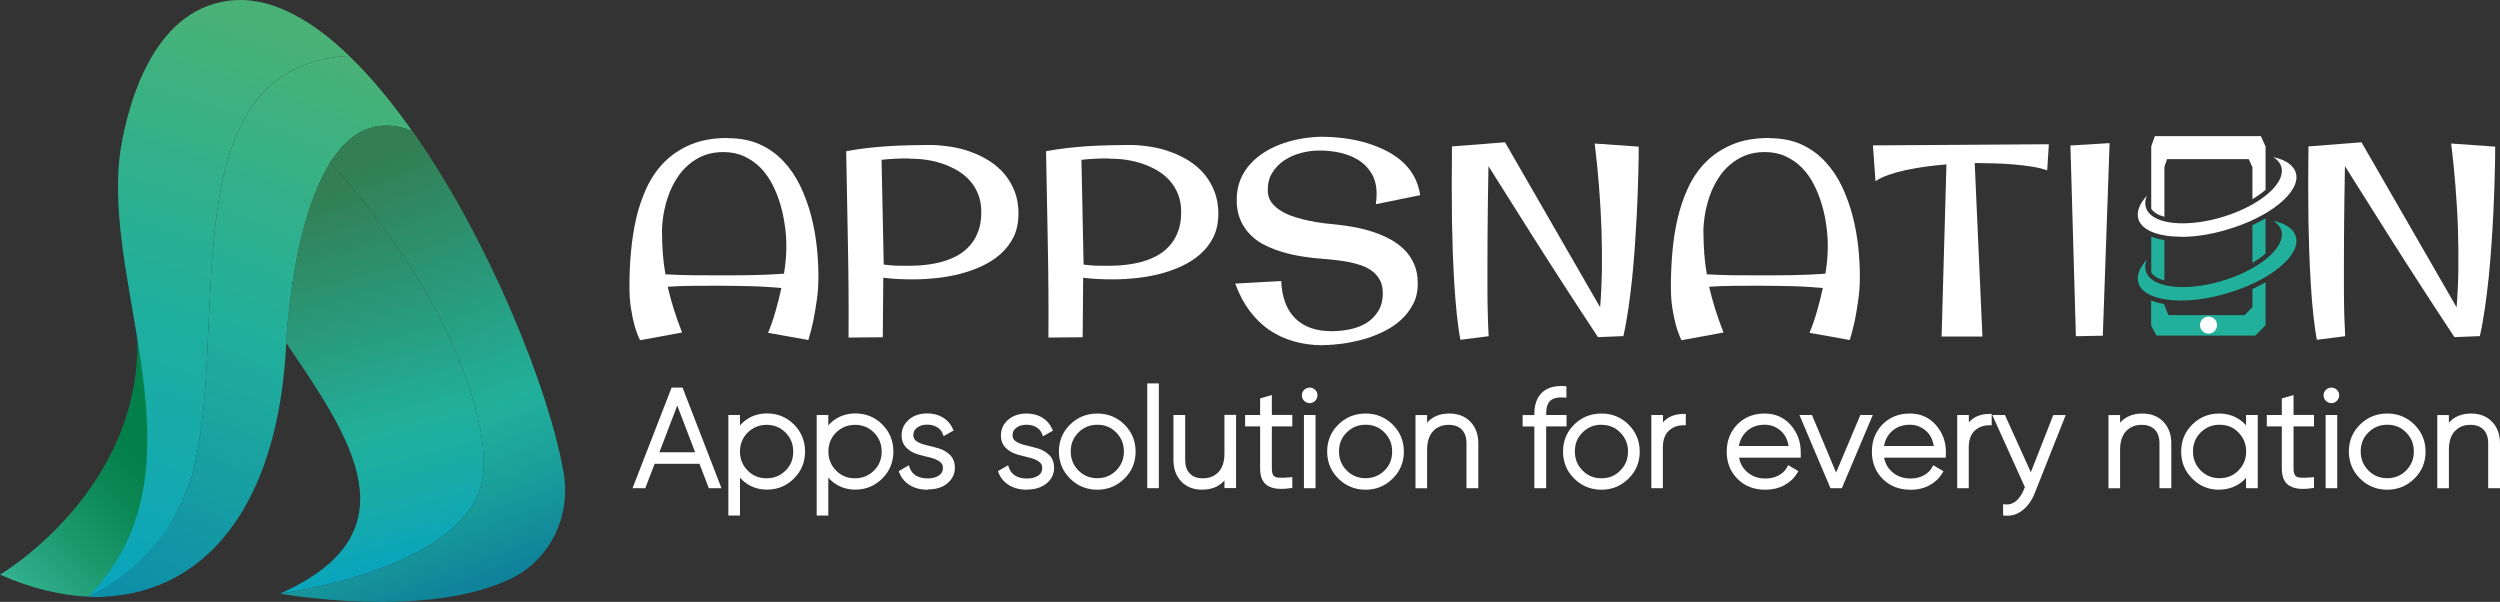 <?xml version="1.0" encoding="UTF-8"?>
<svg id="Layer_2" xmlns="http://www.w3.org/2000/svg" xmlns:xlink="http://www.w3.org/1999/xlink" viewBox="0 0 243.15 58.54">
  <rect x="0" y="0" width="243.15" height="58.54" fill="#333333" stroke="none"/>
  <defs>
    <style>
      .cls-1 {
        fill: url(#linear-gradient-2);
      }

      .cls-2 {
        fill: #fff;
      }

      .cls-3 {
        fill: #21b09b;
      }

      .cls-4 {
        fill: url(#linear-gradient-4);
      }

      .cls-5 {
        fill: url(#linear-gradient-3);
      }

      .cls-6 {
        fill: url(#linear-gradient-5);
      }

      .cls-7 {
        fill: url(#linear-gradient);
      }
    </style>
    <linearGradient id="linear-gradient" x1=".09" y1="-96.71" x2="14.29" y2="-82.59" gradientTransform="translate(0 -41.47) scale(1 -1)" gradientUnits="userSpaceOnUse">
      <stop offset="0" stop-color="#32b08f"/>
      <stop offset=".31" stop-color="#1d9b70"/>
      <stop offset=".66" stop-color="#0a8753"/>
      <stop offset=".86" stop-color="#038049"/>
    </linearGradient>
    <linearGradient id="linear-gradient-2" x1="25.18" y1="-43.53" x2="6.89" y2="-100.9" gradientTransform="translate(0 -41.47) scale(1 -1)" gradientUnits="userSpaceOnUse">
      <stop offset="0" stop-color="#49b175"/>
      <stop offset=".46" stop-color="#21b09b"/>
      <stop offset="1" stop-color="#07a3c1"/>
    </linearGradient>
    <linearGradient id="linear-gradient-3" x1="34.55" y1="-46.92" x2="11.65" y2="-103.75" gradientTransform="translate(0 -41.47) scale(1 -1)" gradientUnits="userSpaceOnUse">
      <stop offset="0" stop-color="#49b175"/>
      <stop offset=".46" stop-color="#21b09b"/>
      <stop offset=".92" stop-color="#0e8fa8"/>
    </linearGradient>
    <linearGradient id="linear-gradient-4" x1="27.88" y1="-58.33" x2="39.41" y2="-99.82" gradientTransform="translate(0 -41.47) scale(1 -1)" gradientUnits="userSpaceOnUse">
      <stop offset=".06" stop-color="#337e53"/>
      <stop offset=".62" stop-color="#21b09b"/>
      <stop offset=".77" stop-color="#17aba8"/>
      <stop offset=".95" stop-color="#07a3c1"/>
    </linearGradient>
    <linearGradient id="linear-gradient-5" x1="27.69" y1="-57.16" x2="44.7" y2="-101.64" gradientTransform="translate(0 -41.47) scale(1 -1)" gradientUnits="userSpaceOnUse">
      <stop offset=".06" stop-color="#337e53"/>
      <stop offset=".62" stop-color="#21b09b"/>
      <stop offset=".75" stop-color="#1ba29a"/>
      <stop offset=".95" stop-color="#0f839a"/>
    </linearGradient>
  </defs>
  <g id="Layer_1-2" data-name="Layer_1">
    <g>
      <g>
        <path class="cls-7" d="M14.26,48.08c1.37-5.73-.03-13.13-1.02-17.17.04.55.08,1.13.11,1.74.51,15.1-13.35,23.24-13.35,23.24,2.95,1.31,5.85,2.02,8.6,2.14,1.95-1.88,4.52-5.13,5.67-9.95h0Z"/>
        <path class="cls-1" d="M33.95,5.43c-17.87,1.05-11.41,26.8-15.3,40.91-.09.3-.2.6-.31.89-.04.09-.07.2-.11.29l-.05.13c-1.95,5.04-5.47,8.45-7.95,10.37-.54.03-1.08.04-1.64,0,6.97-7.1,6.22-16.12,4.77-25.05-1.04-6.37-2.44-12.71-1.66-18.26C12.48,9.83,15.07.35,23.07,0c3.62-.11,7.33,2,10.88,5.42Z"/>
        <path class="cls-5" d="M33.95,5.43c-17.87,1.05-11.41,26.8-15.3,40.91-.09.3-.2.6-.31.89-.04.09-.07.2-.11.29l-.05.13c-.22.57-.47,1.11-.72,1.64-.09.18-.18.36-.28.53-.1.19-.2.37-.31.56-3.08,5.29-7.89,7.41-8.26,7.63-.01,0-.02.01-.02.01,0,0,1.1.02,1.64,0,1.6-.08,3.15-.37,4.6-.88h0c7.19-2.51,12.36-10.32,13.01-23.77,0,0,1.05-25.03,12.24-20.64-1.95-2.77-4.01-5.27-6.13-7.3Z"/>
        <path class="cls-4" d="M46.89,46.8c1.15-5.62-3.77-19.18-14.79-30.96-3.79,6.05-4.27,17.52-4.27,17.52,6.28,9.21,12.71,18.46-.6,24.38,0,0,17.91-2.32,19.66-10.94Z"/>
        <path class="cls-6" d="M40.08,12.73c-3.62-1.42-6.17.23-7.98,3.11,11.02,11.78,15.93,25.34,14.79,30.96-1.76,8.62-19.66,10.94-19.66,10.94,0,0,14.23,2.56,22.5-1.48,3.79-1.85,5.79-6.04,5.1-10.2-1.37-8.09-7.26-22.74-14.73-33.35h0Z"/>
      </g>
      <g>
        <path class="cls-2" d="M99.05,20.84c0,.84-.16,1.58-.47,2.21s-.74,1.19-1.27,1.66-1.14.86-1.83,1.18c-.69.32-1.41.57-2.16.76-.75.19-1.5.32-2.26.4s-1.46.12-2.13.12c-.51,0-1.01,0-1.51-.03-.5-.02-1-.06-1.51-.13l-.05,5.79-3.33.03c.02-3.04,0-6.06-.06-9.06s-.11-6.02-.17-9.06c.61-.12,1.26-.22,1.94-.3s1.37-.14,2.07-.19c.7-.04,1.39-.08,2.08-.09.69-.02,1.35-.03,1.98-.03.69,0,1.39.06,2.09.17s1.37.28,2.01.52,1.24.53,1.8.89c.56.37,1.05.79,1.46,1.29s.74,1.07.98,1.71.35,1.36.35,2.16h0ZM88.38,15.41c-.44,0-.88,0-1.32.03-.44.02-.89.05-1.32.1l.21,10.19c.4.06.81.09,1.23.11.42,0,.84.01,1.27.01.58,0,1.15-.03,1.73-.11.57-.07,1.12-.18,1.64-.34s1-.37,1.44-.63c.44-.26.82-.59,1.15-.98s.57-.85.76-1.37.27-1.13.27-1.81c0-.64-.1-1.21-.3-1.71s-.47-.95-.81-1.33c-.34-.38-.74-.71-1.2-.98s-.95-.49-1.46-.67c-.52-.17-1.05-.3-1.61-.38-.55-.08-1.1-.11-1.65-.11h0Z"/>
        <path class="cls-2" d="M70.83,13.44c1.17,0,2.21.21,3.09.61.89.41,1.66.96,2.3,1.66.65.69,1.19,1.49,1.63,2.41.43.91.78,1.86,1.04,2.86.26,1,.44,2,.55,3.02s.16,1.99.16,2.9c0,.8-.05,1.57-.16,2.3s-.21,1.39-.33,1.97c-.14.67-.31,1.3-.49,1.9l-3.92-.7c.25-.59.49-1.27.71-2.03.22-.76.42-1.54.59-2.33-1.05-.09-2.09-.16-3.13-.18s-2.07-.04-3.1-.04c-.8,0-1.61,0-2.41.01-.8,0-1.61.04-2.42.09.17.73.37,1.47.6,2.2.23.73.5,1.48.8,2.25l-4.09.75c-.19-.4-.37-.86-.52-1.39-.13-.45-.25-1-.35-1.64-.11-.64-.16-1.37-.16-2.18,0-1.06.04-2.16.14-3.28s.26-2.22.5-3.29.59-2.08,1.03-3.04c.45-.96,1.02-1.8,1.73-2.51.71-.72,1.58-1.29,2.58-1.71,1.01-.42,2.21-.63,3.6-.63h.02ZM64.39,22.64c0,.72.03,1.41.08,2.07s.13,1.32.25,1.97c.86.05,1.72.08,2.58.09s1.73.01,2.61.01c1.05,0,2.09,0,3.15-.02s2.12-.06,3.19-.14c.16-.96.23-1.86.23-2.7,0-.61-.04-1.26-.14-1.95s-.23-1.37-.43-2.05c-.2-.67-.45-1.32-.77-1.95-.32-.62-.7-1.17-1.16-1.64-.46-.47-.99-.84-1.59-1.12s-1.28-.42-2.04-.42c-.7,0-1.33.11-1.89.33s-1.06.53-1.51.92c-.45.38-.83.84-1.15,1.35s-.59,1.06-.79,1.64c-.21.58-.36,1.18-.47,1.79-.1.61-.16,1.21-.16,1.8h0Z"/>
        <path class="cls-2" d="M118.49,20.84c0,.84-.16,1.58-.47,2.21s-.74,1.19-1.27,1.66-1.14.86-1.83,1.18c-.69.32-1.41.57-2.16.76-.75.19-1.5.32-2.26.4-.76.08-1.46.12-2.13.12-.51,0-1.01,0-1.51-.03-.5-.02-1.01-.06-1.51-.13l-.05,5.79-3.33.03c.02-3.04,0-6.06-.06-9.06s-.11-6.02-.17-9.06c.61-.12,1.26-.22,1.94-.3.68-.08,1.37-.14,2.07-.19.7-.04,1.39-.08,2.08-.09.69-.02,1.35-.03,1.98-.03.69,0,1.39.06,2.08.17.7.11,1.37.28,2.01.52s1.24.53,1.8.89c.56.37,1.05.79,1.46,1.29s.74,1.07.98,1.71.36,1.36.36,2.16h0ZM107.82,15.41c-.44,0-.88,0-1.32.03-.45.02-.89.05-1.32.1l.21,10.19c.4.06.81.09,1.23.11.42,0,.84.01,1.27.01.58,0,1.15-.03,1.73-.11.57-.07,1.12-.18,1.64-.34s1-.37,1.44-.63c.44-.26.82-.59,1.15-.98s.57-.85.76-1.37.27-1.13.27-1.81c0-.64-.1-1.21-.3-1.71-.2-.5-.47-.95-.81-1.33s-.74-.71-1.2-.98c-.45-.27-.95-.49-1.46-.67-.52-.17-1.05-.3-1.61-.38s-1.1-.11-1.65-.11h-.01Z"/>
        <path class="cls-2" d="M128.67,33.58c-1.01,0-1.95-.13-2.83-.38-.88-.25-1.68-.62-2.41-1.12-.72-.5-1.36-1.13-1.92-1.88-.55-.75-1.01-1.62-1.37-2.62l4.47-.25c.07,1.59.52,2.8,1.36,3.63s2.02,1.25,3.54,1.25c.6,0,1.19-.06,1.78-.18.6-.12,1.13-.33,1.6-.61.47-.29.85-.67,1.15-1.15.3-.47.45-1.06.45-1.77,0-.49-.09-.91-.28-1.26s-.44-.64-.76-.88-.67-.42-1.08-.56-.83-.25-1.27-.33c-.43-.08-.87-.14-1.3-.19s-.83-.08-1.19-.11c-.59-.04-1.2-.11-1.83-.21-.64-.09-1.27-.23-1.88-.4-.62-.17-1.2-.39-1.76-.66-.56-.26-1.05-.6-1.47-1.01s-.76-.89-1.01-1.46c-.25-.56-.38-1.22-.38-1.98s.12-1.38.36-1.97.57-1.1.99-1.56.9-.84,1.45-1.18,1.13-.6,1.75-.81,1.25-.37,1.9-.47,1.27-.16,1.88-.16,1.25.04,1.93.12c.67.08,1.35.21,2.02.38.67.18,1.32.42,1.95.71s1.19.64,1.7,1.06.93.91,1.26,1.48c.33.57.55,1.21.66,1.93l-4.32.88c.05-.32.08-.65.08-.98,0-.78-.16-1.45-.48-1.99s-.74-.98-1.27-1.31c-.52-.33-1.12-.57-1.78-.72s-1.34-.22-2.03-.22c-.61,0-1.22.08-1.81.24-.6.16-1.14.4-1.62.72-.48.32-.86.72-1.16,1.2s-.44,1.05-.44,1.71c0,.45.12.84.36,1.17s.56.61.95.84c.39.24.83.43,1.33.59s.98.28,1.48.38.97.18,1.42.23.83.09,1.14.12c.55.06,1.13.14,1.73.25.6.11,1.2.26,1.78.45.59.19,1.15.43,1.68.71.54.28,1,.63,1.41,1.03s.72.88.96,1.42c.24.54.35,1.17.35,1.87,0,.74-.14,1.41-.44,1.98-.3.58-.68,1.1-1.17,1.54-.49.45-1.05.83-1.68,1.14s-1.29.57-1.97.76-1.36.33-2.04.43c-.68.09-1.32.14-1.9.14h0Z"/>
        <path class="cls-2" d="M159.38,14.24c0,.69,0,1.34-.02,1.94s-.03,1.31-.06,2.13c-.03.81-.06,1.7-.11,2.65-.05.95-.11,1.93-.18,2.96s-.16,2.05-.26,3.08c-.11,1.02-.23,2.02-.37,2.99-.14.97-.3,1.87-.49,2.7l-2.47.1c-.43-.65-.91-1.38-1.45-2.2-.54-.82-1.09-1.68-1.68-2.58-.58-.9-1.17-1.82-1.77-2.75s-1.17-1.84-1.73-2.72c-1.3-2.06-2.64-4.18-4.02-6.38-.04,2.34-.08,4.58-.09,6.7,0,.91-.01,1.83-.01,2.77s0,1.85,0,2.72.02,1.68.04,2.43c.02.75.05,1.39.08,1.92l-2.75.35c-.14-.72-.25-1.55-.35-2.47-.09-.92-.18-1.89-.24-2.91-.06-1.01-.11-2.05-.15-3.11-.03-1.06-.06-2.09-.08-3.09-.03-2.34-.03-4.74,0-7.23l5.16-.4,9.25,16.05c.09-1.12.15-2.33.17-3.62s0-2.62-.04-3.99c-.05-1.37-.13-2.76-.24-4.17-.11-1.41-.25-2.79-.42-4.15l4.27.3h-.01Z"/>
        <path class="cls-2" d="M172.12,13.44c1.17,0,2.21.21,3.09.61.89.41,1.66.96,2.3,1.66.65.69,1.19,1.49,1.63,2.41.43.91.78,1.86,1.04,2.86.26,1,.44,2,.55,3.02.11,1.02.16,1.99.16,2.9,0,.8-.05,1.57-.16,2.3s-.21,1.39-.33,1.97c-.14.67-.31,1.3-.49,1.9l-3.92-.7c.25-.59.49-1.27.71-2.03s.42-1.54.59-2.33c-1.05-.09-2.09-.16-3.13-.18s-2.07-.04-3.1-.04c-.8,0-1.61,0-2.41.01-.8,0-1.61.04-2.42.09.17.73.37,1.47.6,2.2.23.73.5,1.48.8,2.25l-4.09.75c-.19-.4-.37-.86-.52-1.39-.13-.45-.25-1-.35-1.64-.11-.64-.16-1.37-.16-2.18,0-1.06.04-2.16.14-3.28.09-1.13.26-2.22.5-3.29.25-1.07.59-2.08,1.03-3.04.45-.96,1.02-1.8,1.73-2.51.71-.72,1.58-1.29,2.58-1.71,1.01-.42,2.21-.63,3.6-.63h.02ZM165.68,22.64c0,.72.03,1.41.08,2.07s.13,1.32.25,1.97c.86.05,1.72.08,2.58.09s1.73.01,2.61.01c1.05,0,2.09,0,3.15-.02s2.12-.06,3.19-.14c.16-.96.23-1.86.23-2.7,0-.61-.04-1.26-.14-1.95-.09-.69-.23-1.37-.43-2.05-.2-.67-.45-1.32-.77-1.95-.32-.62-.7-1.17-1.16-1.64s-.99-.84-1.59-1.12c-.6-.28-1.28-.42-2.04-.42-.7,0-1.33.11-1.89.33s-1.06.53-1.51.92c-.45.38-.83.84-1.15,1.35s-.59,1.06-.79,1.64c-.21.58-.36,1.18-.47,1.79-.1.61-.16,1.21-.16,1.8h0Z"/>
        <path class="cls-2" d="M199.27,14.05l-.16,2.52c-.44-.16-.95-.28-1.53-.37-.58-.09-1.18-.16-1.79-.21s-1.21-.09-1.8-.1c-.59-.02-1.11-.03-1.58-.03h-.35l.75,16.87h-3.97l.47-16.74c-.64.05-1.29.12-1.96.21-.67.09-1.31.2-1.93.33s-1.19.29-1.71.47c-.53.18-.96.39-1.3.62l-.25-3.48,17.11-.11h0Z"/>
        <path class="cls-2" d="M205.18,13.92l-.66,18.73-2.62.05-.53-18.55,3.8-.23h0Z"/>
        <path class="cls-2" d="M242.68,14.24c0,.69,0,1.34-.02,1.94s-.03,1.31-.06,2.13-.06,1.7-.11,2.65c-.04.95-.11,1.93-.18,2.96s-.16,2.05-.26,3.08c-.11,1.02-.23,2.02-.37,2.99-.14.97-.3,1.87-.49,2.7l-2.47.1c-.43-.65-.91-1.38-1.45-2.2-.54-.82-1.09-1.68-1.68-2.58-.58-.9-1.17-1.82-1.77-2.75s-1.17-1.84-1.73-2.72c-1.3-2.06-2.64-4.18-4.02-6.38-.04,2.34-.08,4.58-.09,6.7,0,.91-.01,1.83-.01,2.77s0,1.85,0,2.72c0,.87.02,1.68.04,2.43.03.75.05,1.39.08,1.92l-2.75.35c-.14-.72-.25-1.55-.35-2.47s-.18-1.89-.24-2.91-.11-2.05-.15-3.11c-.03-1.06-.06-2.09-.08-3.09-.03-2.34-.03-4.74,0-7.23l5.16-.4,9.25,16.05c.09-1.12.15-2.33.17-3.62s0-2.62-.04-3.99-.13-2.76-.24-4.17-.25-2.79-.42-4.15l4.27.3h0Z"/>
        <g>
          <g>
            <path class="cls-3" d="M219.07,29.87l-.77.78h-7.4l-.4-.98v-.1c-.48-.08-.91-.19-1.28-.35v2.46l.53.96h9.6l1-1v-4.18c-.4.22-.83.44-1.28.65v1.77h0Z"/>
            <path class="cls-3" d="M219.07,25.57c.49-.29.92-.6,1.28-.91v-3.42c-.4.22-.83.44-1.28.65v3.69h0Z"/>
            <path class="cls-2" d="M220.35,14.27v4.19c-.37.31-.79.62-1.28.91v-3.11l-.36-.78h-7.94l-.26.75v4.86c-.62-.18-1.06-.44-1.28-.79v-6.07l.35-.99h10.31l.47,1.03Z"/>
          </g>
          <path class="cls-2" d="M212.12,23.02c-2.22,0-3.76-.62-4.12-1.65-.24-.68.04-1.5.81-2.34-.15.35-.2.68-.14.99.19,1.06,1.54,1.7,3.62,1.7,1.12,0,2.39-.19,3.65-.55,2.72-.78,4.97-2.2,5.73-3.61.26-.49.33-.96.2-1.37-.11-.36-.38-.67-.77-.91,1.22.26,1.99.81,2.2,1.55.5,1.84-2.57,4.33-6.85,5.55-1.49.43-2.99.66-4.34.66h0Z"/>
          <path class="cls-3" d="M209.23,23.01v3.48c.21.35.66.62,1.28.79v-3.93c-.48-.08-.91-.18-1.28-.34Z"/>
          <path class="cls-3" d="M212.12,29.23c-2.22,0-3.76-.62-4.12-1.65-.24-.68.04-1.5.81-2.34-.15.35-.2.68-.14.98.19,1.06,1.54,1.7,3.62,1.7,1.12,0,2.39-.19,3.65-.55,2.72-.78,4.97-2.2,5.73-3.61.26-.49.33-.96.2-1.37-.11-.36-.38-.67-.77-.92,1.22.26,1.99.81,2.2,1.55.5,1.84-2.57,4.34-6.85,5.55-1.49.43-2.99.66-4.34.66h0Z"/>
        </g>
        <circle class="cls-2" cx="214.8" cy="31.62" r=".83"/>
      </g>
      <g>
        <g>
          <path class="cls-2" d="M69.1,47.25l-.91-2.37h-4.68l-.91,2.37h-.75l3.62-9.32h.75l3.61,9.32h-.75,0ZM63.79,44.21h4.16l-2.08-5.42-2.07,5.42Z"/>
          <path class="cls-2" d="M70.18,47.48h-1.24l-.91-2.37h-4.36l-.91,2.37h-1.24l3.8-9.78h1.06l.06.14,3.73,9.64h0ZM69.26,47.02h.25l-3.43-8.86h-.21l2.41,6.29h-4.83l2.41-6.29h-.21l-3.45,8.86h.25l.91-2.37h4.99l.91,2.37h.01ZM64.12,43.99h3.49l-1.74-4.55-1.74,4.55h0Z"/>
        </g>
        <g>
          <path class="cls-2" d="M74.6,40.45c.96,0,1.77.33,2.45,1.01.67.67,1.01,1.5,1.01,2.47s-.33,1.8-1.01,2.47-1.48,1.01-2.45,1.01c-.63,0-1.19-.15-1.7-.45-.5-.3-.89-.72-1.16-1.24v4.21h-.67v-9.32h.67v1.55c.28-.52.67-.94,1.16-1.24.5-.3,1.07-.45,1.7-.45ZM72.56,45.94c.55.55,1.21.82,2.01.82s1.46-.28,2.01-.82c.55-.55.82-1.22.82-2.01s-.27-1.46-.82-2.01-1.21-.82-2.01-.82-1.46.28-2.01.82-.82,1.22-.82,2.01.27,1.46.82,2.01Z"/>
          <path class="cls-2" d="M71.97,50.14h-1.13v-9.78h1.13v1.02c.23-.27.5-.5.82-.69.53-.32,1.14-.48,1.82-.48,1.02,0,1.89.36,2.61,1.07.71.72,1.08,1.6,1.08,2.63s-.36,1.92-1.08,2.63c-.71.71-1.59,1.08-2.61,1.08-.67,0-1.28-.16-1.82-.48-.31-.19-.58-.41-.82-.69v3.69h0ZM71.3,49.68h.2v-4.91l.43.82c.26.48.62.87,1.08,1.15s.99.42,1.58.42c.91,0,1.65-.31,2.28-.94.62-.62.94-1.4.94-2.31s-.31-1.67-.94-2.31c-.63-.63-1.38-.94-2.28-.94-.58,0-1.12.14-1.58.41-.47.28-.83.67-1.08,1.15l-.43.83v-2.25h-.2v8.86h0ZM74.56,46.99c-.86,0-1.58-.3-2.17-.89s-.89-1.32-.89-2.17.3-1.58.89-2.18c.58-.59,1.31-.89,2.17-.89s1.58.3,2.17.89.89,1.33.89,2.18-.3,1.58-.89,2.17c-.58.6-1.31.89-2.17.89ZM74.56,41.32c-.72,0-1.34.26-1.84.75-.51.52-.75,1.12-.75,1.85s.25,1.34.75,1.85h0c.5.51,1.11.75,1.84.75s1.33-.25,1.84-.75.75-1.11.75-1.85-.25-1.34-.75-1.85c-.5-.5-1.12-.75-1.84-.75Z"/>
        </g>
        <g>
          <path class="cls-2" d="M83.19,40.45c.96,0,1.77.33,2.45,1.01s1.01,1.5,1.01,2.47-.33,1.8-1.01,2.47-1.48,1.01-2.45,1.01c-.63,0-1.19-.15-1.7-.45s-.89-.72-1.16-1.24v4.21h-.67v-9.32h.67v1.55c.28-.52.67-.94,1.16-1.24.5-.3,1.07-.45,1.7-.45ZM81.15,45.94c.55.55,1.21.82,2.01.82s1.46-.28,2.01-.82c.55-.55.82-1.22.82-2.01s-.27-1.46-.82-2.01c-.55-.55-1.21-.82-2.01-.82s-1.46.28-2.01.82-.82,1.22-.82,2.01.27,1.46.82,2.01Z"/>
          <path class="cls-2" d="M80.56,50.14h-1.13v-9.78h1.13v1.02c.23-.27.5-.5.82-.69.53-.32,1.14-.48,1.82-.48,1.02,0,1.9.36,2.61,1.07.71.71,1.08,1.6,1.08,2.63s-.36,1.92-1.08,2.63-1.59,1.08-2.61,1.08c-.67,0-1.28-.16-1.82-.48-.31-.19-.58-.41-.82-.69v3.69h0ZM79.9,49.68h.21v-4.92l.43.83c.25.48.62.87,1.08,1.15s.99.42,1.58.42c.91,0,1.65-.31,2.28-.94.62-.62.94-1.4.94-2.31s-.31-1.68-.94-2.31-1.38-.94-2.28-.94c-.58,0-1.12.14-1.58.41-.47.28-.83.67-1.08,1.15l-.43.83v-2.26h-.21v8.86h0ZM83.16,46.99c-.85,0-1.58-.3-2.17-.89-.58-.59-.89-1.32-.89-2.17s.3-1.58.89-2.18c.59-.59,1.32-.89,2.17-.89s1.58.3,2.17.89c.58.59.89,1.32.89,2.18s-.3,1.58-.89,2.17c-.58.6-1.32.89-2.17.89ZM83.16,41.32c-.73,0-1.33.25-1.84.75s-.75,1.12-.75,1.85.25,1.34.75,1.85h0c.51.51,1.11.75,1.84.75s1.33-.25,1.84-.75.75-1.11.75-1.85-.25-1.34-.75-1.85c-.51-.51-1.11-.75-1.84-.75Z"/>
        </g>
        <g>
          <path class="cls-2" d="M88.57,42.34c0,.33.14.58.41.77s.61.33,1.01.42.8.19,1.19.31c.4.11.73.31,1.01.58s.41.64.41,1.09c0,.55-.22,1.01-.66,1.36-.44.35-1.01.53-1.72.53-.64,0-1.18-.14-1.62-.41-.44-.27-.74-.63-.91-1.08l.57-.33c.13.36.36.65.7.86.34.21.76.31,1.26.31s.91-.11,1.23-.33.48-.53.48-.92c0-.33-.14-.59-.41-.79s-.61-.34-1.01-.43-.8-.19-1.19-.31c-.4-.11-.73-.31-1.01-.57-.28-.26-.41-.62-.41-1.06,0-.53.21-.98.64-1.35s.97-.55,1.63-.55c.53,0,.99.12,1.39.36s.69.57.87.97l-.56.32c-.13-.33-.35-.58-.67-.75-.31-.18-.66-.26-1.04-.26-.45,0-.83.11-1.14.34-.31.23-.46.53-.46.91h0Z"/>
          <path class="cls-2" d="M90.23,47.63c-.69,0-1.27-.15-1.74-.44-.48-.3-.82-.7-1.01-1.19l-.07-.18.98-.57.09.26c.11.31.3.55.6.74.3.19.69.28,1.14.28s.82-.09,1.11-.29c.26-.18.38-.41.38-.74,0-.26-.1-.45-.31-.6-.25-.18-.56-.31-.93-.4-.4-.09-.8-.2-1.2-.31-.43-.13-.8-.33-1.1-.63-.32-.31-.48-.72-.48-1.23,0-.6.24-1.11.71-1.52.46-.4,1.06-.6,1.79-.6.57,0,1.08.13,1.51.39.43.26.76.63.96,1.08l.09.19-.97.55-.1-.25c-.11-.28-.3-.49-.57-.64-.28-.15-.58-.23-.92-.23-.41,0-.74.09-1,.3-.25.18-.36.42-.36.73,0,.25.1.44.31.58.25.17.57.3.94.38.4.09.8.2,1.2.31.43.13.8.34,1.11.64.32.31.48.74.48,1.24,0,.62-.25,1.14-.74,1.54-.48.39-1.11.58-1.87.58h-.01ZM87.99,46.01c.16.31.4.57.74.78.4.25.91.37,1.5.37.65,0,1.18-.16,1.58-.48.38-.31.57-.7.57-1.18,0-.39-.11-.69-.35-.92-.25-.24-.55-.41-.91-.52-.39-.11-.79-.22-1.18-.31-.43-.1-.79-.25-1.09-.45-.33-.23-.52-.56-.52-.96,0-.46.19-.82.55-1.1.35-.26.77-.38,1.28-.38.42,0,.8.1,1.15.29.28.16.5.37.65.64l.16-.09c-.16-.28-.39-.51-.69-.69-.35-.21-.78-.33-1.27-.33-.61,0-1.11.16-1.48.49-.37.32-.55.7-.55,1.17,0,.38.11.68.35.9.25.25.55.41.91.52.39.11.79.21,1.18.31.43.1.8.26,1.09.47.34.24.51.57.51.97,0,.48-.19.86-.58,1.12-.36.25-.82.36-1.36.36s-1.01-.12-1.38-.35c-.3-.19-.53-.43-.69-.72l-.17.1v-.02Z"/>
        </g>
        <g>
          <path class="cls-2" d="M98.23,42.34c0,.33.14.58.41.77s.61.33,1.01.42.8.19,1.19.31c.4.11.73.31,1.01.58s.41.64.41,1.09c0,.55-.22,1.01-.66,1.36-.44.35-1.01.53-1.72.53-.64,0-1.18-.14-1.62-.41-.44-.27-.74-.63-.91-1.08l.57-.33c.13.36.36.65.7.86.34.21.76.31,1.26.31s.91-.11,1.23-.33.48-.53.48-.92c0-.33-.14-.59-.41-.79s-.61-.34-1.01-.43-.8-.19-1.19-.31c-.4-.11-.73-.31-1.01-.57-.28-.26-.41-.62-.41-1.06,0-.53.21-.98.64-1.35s.97-.55,1.63-.55c.53,0,.99.12,1.39.36s.69.57.87.97l-.56.32c-.13-.33-.35-.58-.67-.75-.31-.18-.66-.26-1.04-.26-.45,0-.83.11-1.14.34-.31.23-.46.53-.46.91h0Z"/>
          <path class="cls-2" d="M99.88,47.63c-.69,0-1.27-.15-1.74-.44-.48-.3-.82-.7-1.01-1.19l-.07-.18.99-.57.09.27c.11.31.3.55.6.74.3.19.69.28,1.14.28s.82-.09,1.11-.29c.26-.18.38-.41.38-.74,0-.26-.1-.45-.31-.6-.25-.18-.57-.31-.93-.4-.4-.09-.8-.2-1.2-.31-.43-.13-.8-.33-1.1-.63-.32-.31-.48-.72-.48-1.23,0-.6.24-1.11.71-1.52.46-.4,1.06-.6,1.79-.6.57,0,1.08.13,1.51.39.43.26.75.62.96,1.08l.09.19-.97.55-.1-.25c-.11-.28-.3-.49-.57-.64-.28-.16-.58-.23-.93-.23-.41,0-.74.09-1,.3-.25.18-.36.42-.36.73,0,.25.1.44.31.58.25.17.57.3.94.38.4.09.8.2,1.2.31.43.13.8.34,1.11.64.32.31.48.74.48,1.24,0,.62-.25,1.14-.75,1.54-.48.39-1.11.58-1.87.58h0ZM97.64,46.01c.16.31.4.57.74.78.4.25.9.37,1.5.37.65,0,1.19-.16,1.58-.48.39-.31.57-.7.57-1.18,0-.39-.11-.69-.35-.92-.25-.25-.55-.41-.91-.52-.39-.11-.79-.22-1.18-.31-.43-.1-.79-.25-1.09-.45-.33-.23-.52-.56-.52-.96,0-.46.19-.82.55-1.1.35-.26.77-.38,1.28-.38.41,0,.8.1,1.15.29.28.16.5.37.65.64l.16-.09c-.16-.28-.39-.51-.69-.69-.36-.21-.79-.33-1.27-.33-.61,0-1.11.16-1.48.49-.37.32-.55.7-.55,1.17,0,.38.11.68.35.9.25.25.55.41.91.52.39.11.79.21,1.18.31.43.1.79.26,1.09.47.34.24.51.57.51.97,0,.48-.2.86-.59,1.12-.36.24-.82.36-1.36.36s-1-.12-1.38-.35c-.3-.19-.53-.43-.69-.72l-.17.1v-.02Z"/>
        </g>
        <g>
          <path class="cls-2" d="M106.73,47.4c-.97,0-1.8-.33-2.48-1.01s-1.02-1.5-1.02-2.47.34-1.8,1.02-2.47,1.51-1.01,2.48-1.01,1.79.33,2.47,1.01c.68.67,1.02,1.5,1.02,2.47s-.34,1.8-1.02,2.47-1.5,1.01-2.47,1.01ZM104.72,45.94c.55.55,1.21.82,2.01.82s1.46-.28,2-.82c.54-.55.81-1.22.81-2.01s-.27-1.46-.81-2.01-1.21-.82-2-.82-1.46.28-2.01.82c-.55.55-.82,1.22-.82,2.01s.27,1.46.82,2.01Z"/>
          <path class="cls-2" d="M106.73,47.63c-1.04,0-1.92-.36-2.65-1.08-.72-.71-1.09-1.6-1.09-2.63s.36-1.92,1.09-2.63c.72-.71,1.61-1.07,2.65-1.07s1.91.36,2.63,1.07c.72.71,1.09,1.6,1.09,2.63s-.36,1.92-1.09,2.63c-.72.71-1.61,1.08-2.63,1.08ZM106.73,40.67c-.92,0-1.68.31-2.32.94-.64.64-.95,1.39-.95,2.31s.32,1.69.95,2.31c.64.63,1.4.94,2.32.94s1.68-.31,2.31-.94.95-1.4.95-2.31-.31-1.67-.95-2.31c-.63-.62-1.41-.94-2.31-.94ZM106.73,46.99c-.85,0-1.58-.3-2.17-.89-.59-.59-.89-1.32-.89-2.17s.3-1.58.89-2.18,1.32-.89,2.17-.89,1.58.3,2.16.89c.58.59.88,1.32.88,2.18s-.3,1.58-.88,2.17c-.58.6-1.31.89-2.16.89ZM106.73,41.31c-.73,0-1.33.25-1.84.75-.51.52-.75,1.12-.75,1.85s.25,1.34.75,1.85h0c.51.51,1.11.75,1.84.75s1.33-.25,1.83-.75c.5-.51.75-1.11.75-1.85s-.25-1.34-.75-1.85c-.5-.51-1.1-.75-1.84-.75h0Z"/>
        </g>
        <g>
          <path class="cls-2" d="M111.81,47.25v-9.72h.67v9.72h-.67Z"/>
          <path class="cls-2" d="M112.71,47.48h-1.13v-10.19h1.13v10.19ZM112.05,47.02h.2v-9.26h-.2v9.26Z"/>
        </g>
        <g>
          <path class="cls-2" d="M119.33,40.59h.67v6.66h-.67v-1.26c-.48.94-1.28,1.41-2.38,1.41-.79,0-1.42-.25-1.89-.72-.47-.48-.7-1.13-.7-1.94v-4.14h.68v4.14c0,.62.17,1.11.52,1.48.34.36.82.55,1.45.55.69,0,1.24-.23,1.68-.68s.65-1.11.65-1.97v-3.51h0Z"/>
          <path class="cls-2" d="M116.94,47.63c-.86,0-1.54-.27-2.05-.8s-.76-1.23-.76-2.1v-4.37h1.14v4.37c0,.57.14,1,.45,1.32.3.32.72.47,1.28.47.62,0,1.12-.2,1.51-.61s.58-1.02.58-1.81v-3.75h1.13v7.12h-1.13v-.74c-.52.59-1.24.89-2.15.89h0ZM114.59,40.82v3.91c0,.75.21,1.33.64,1.78.43.44.99.65,1.72.65,1.02,0,1.74-.42,2.18-1.28v-.02c-.08.14-.17.26-.28.38-.48.5-1.1.75-1.84.75-.69,0-1.23-.21-1.62-.62-.38-.4-.57-.96-.57-1.63v-3.91h-.22,0ZM119.56,47.02h.21v-6.2h-.21v3.28c0,.54-.08,1.01-.25,1.4l.25-.48v1.99h0Z"/>
        </g>
        <g>
          <path class="cls-2" d="M125.45,41.25h-1.99v4.33c0,.38.07.66.21.82.14.17.36.26.65.29.3.03.67.01,1.12-.03v.6c-.9.13-1.57.07-2.01-.19s-.66-.75-.66-1.49v-4.33h-1.46v-.65h1.46v-1.67l.68-.2v1.87h1.99v.65h0Z"/>
          <path class="cls-2" d="M124.61,47.55c-.53,0-.95-.09-1.28-.29-.52-.3-.77-.87-.77-1.69v-4.1h-1.46v-1.11h1.46v-1.61l1.14-.33v1.94h1.99v1.11h-1.99v4.1c0,.4.09.59.16.68.1.12.26.19.5.21.28.02.64.01,1.08-.03l.25-.03v1.05l-.19.03c-.32.05-.62.07-.88.07h0ZM121.55,41.01h1.46v4.56c0,.65.18,1.08.55,1.3.36.21.92.28,1.65.18v-.14c-.35.03-.66.03-.91.01-.36-.03-.63-.15-.81-.36-.18-.21-.27-.53-.27-.97v-4.56h1.99v-.19h-1.99v-1.79l-.22.06v1.72h-1.46v.19h0Z"/>
        </g>
        <g>
          <path class="cls-2" d="M127.76,38.82c-.11.1-.23.15-.37.15s-.26-.05-.37-.15c-.11-.1-.16-.23-.16-.38s.06-.26.16-.36c.11-.1.23-.15.37-.15s.26.05.37.15c.11.1.16.23.16.36,0,.15-.05.28-.16.38ZM127.05,47.25v-6.66h.67v6.66h-.67Z"/>
          <path class="cls-2" d="M127.95,47.48h-1.13v-7.12h1.13v7.12ZM127.28,47.02h.21v-6.2h-.21v6.2ZM127.38,39.21c-.2,0-.38-.08-.53-.22-.15-.14-.23-.33-.23-.55,0-.2.08-.38.23-.53.31-.29.76-.29,1.06,0,.15.14.23.33.23.53s-.08.4-.23.55h0c-.15.14-.33.22-.53.22h0ZM127.38,38.16c-.08,0-.15.03-.21.09-.06.06-.09.12-.09.2,0,.09.03.16.09.21.13.13.3.13.43,0h0c.06-.06.09-.13.09-.21,0-.08-.03-.14-.09-.2-.06-.06-.13-.09-.21-.09Z"/>
        </g>
        <g>
          <path class="cls-2" d="M132.82,47.4c-.97,0-1.8-.33-2.48-1.01s-1.02-1.5-1.02-2.47.34-1.8,1.02-2.47,1.51-1.01,2.48-1.01,1.79.33,2.47,1.01c.68.67,1.02,1.5,1.02,2.47s-.34,1.8-1.02,2.47-1.5,1.01-2.47,1.01ZM130.81,45.94c.55.55,1.21.82,2.01.82s1.46-.28,2-.82c.54-.55.81-1.22.81-2.01s-.27-1.46-.81-2.01-1.21-.82-2-.82-1.46.28-2.01.82c-.55.55-.82,1.22-.82,2.01s.27,1.46.82,2.01Z"/>
          <path class="cls-2" d="M132.82,47.63c-1.04,0-1.92-.36-2.65-1.08-.72-.71-1.09-1.6-1.09-2.63s.36-1.92,1.09-2.63c.72-.71,1.61-1.07,2.65-1.07s1.91.36,2.63,1.07c.72.71,1.09,1.6,1.09,2.63s-.36,1.92-1.09,2.63c-.72.71-1.6,1.08-2.63,1.08ZM132.82,40.67c-.92,0-1.68.31-2.32.94-.64.64-.95,1.39-.95,2.31s.32,1.69.95,2.31c.64.63,1.4.94,2.32.94s1.67-.31,2.31-.94c.63-.62.95-1.4.95-2.31s-.31-1.67-.95-2.31c-.64-.63-1.4-.94-2.31-.94ZM132.82,46.99c-.85,0-1.58-.3-2.17-.89-.58-.59-.89-1.32-.89-2.17s.3-1.58.89-2.18c.59-.59,1.32-.89,2.17-.89s1.58.3,2.16.89c.58.59.88,1.33.88,2.18s-.3,1.58-.88,2.17c-.58.6-1.31.89-2.16.89ZM132.82,41.31c-.74,0-1.33.25-1.84.75s-.75,1.12-.75,1.85.25,1.34.75,1.85h0c.51.51,1.11.75,1.84.75s1.33-.25,1.84-.75.74-1.11.74-1.85-.25-1.34-.75-1.85c-.5-.51-1.1-.75-1.83-.75h0Z"/>
        </g>
        <g>
          <path class="cls-2" d="M140.96,40.45c.79,0,1.41.24,1.89.72.47.48.7,1.13.7,1.94v4.14h-.68v-4.14c0-.62-.17-1.11-.51-1.48s-.82-.55-1.45-.55c-.69,0-1.24.23-1.68.68s-.65,1.11-.65,1.97v3.51h-.67v-6.66h.67v1.26c.48-.94,1.28-1.41,2.38-1.41Z"/>
          <path class="cls-2" d="M143.77,47.48h-1.14v-4.37c0-.57-.14-.99-.45-1.32-.3-.31-.72-.47-1.28-.47-.62,0-1.12.2-1.51.61s-.59,1.02-.59,1.81v3.75h-1.13v-7.12h1.13v.74c.52-.59,1.24-.89,2.16-.89.86,0,1.54.27,2.05.8s.77,1.23.77,2.09v4.37h0ZM143.09,47.02h.22v-3.91c0-.74-.21-1.34-.64-1.78-.42-.44-.99-.65-1.72-.65-1.02,0-1.74.42-2.18,1.28v.03c.08-.14.17-.26.28-.38.48-.5,1.1-.75,1.84-.75.69,0,1.23.21,1.62.62.38.41.57.96.57,1.63v3.91h0ZM138.14,47.02h.2v-3.28c0-.54.08-1.01.25-1.4l-.25.48v-1.99h-.2v6.2h0Z"/>
        </g>
        <g>
          <path class="cls-2" d="M152.12,38.42c-1.32-.11-1.99.5-1.99,1.81v.36h1.99v.65h-1.99v6h-.68v-6h-1.14v-.65h1.14v-.36c0-.84.23-1.46.69-1.9.46-.43,1.12-.62,1.98-.55v.64h0Z"/>
          <path class="cls-2" d="M150.37,47.48h-1.14v-6h-1.14v-1.11h1.14v-.13c0-.9.26-1.59.76-2.07.5-.47,1.22-.67,2.15-.62l.21.02v1.11l-.25-.02c-.58-.04-1.04.06-1.31.31s-.41.68-.41,1.26v.13h1.98v1.11h-1.98v6ZM149.69,47.02h.22v-6h1.98v-.19h-1.98v-.59c0-.72.19-1.26.57-1.6.32-.3.78-.45,1.36-.45h.06v-.18c-.68,0-1.22.16-1.58.5-.41.38-.62.97-.62,1.73v.59h-1.14v.19h1.14v6h0Z"/>
        </g>
        <g>
          <path class="cls-2" d="M155.76,47.4c-.97,0-1.8-.33-2.48-1.01s-1.02-1.5-1.02-2.47.34-1.8,1.02-2.47,1.51-1.01,2.48-1.01,1.79.33,2.47,1.01c.68.67,1.02,1.5,1.02,2.47s-.34,1.8-1.02,2.47c-.68.67-1.5,1.01-2.47,1.01h0ZM153.75,45.94c.55.55,1.21.82,2.01.82s1.46-.28,2-.82c.54-.55.81-1.22.81-2.01s-.27-1.46-.81-2.01-1.21-.82-2-.82-1.46.28-2.01.82c-.55.55-.82,1.22-.82,2.01s.27,1.46.82,2.01Z"/>
          <path class="cls-2" d="M155.76,47.63c-1.04,0-1.92-.36-2.65-1.08-.72-.71-1.09-1.6-1.09-2.63s.36-1.92,1.09-2.63c.72-.71,1.61-1.07,2.65-1.07s1.91.36,2.63,1.07,1.09,1.6,1.09,2.63-.36,1.92-1.09,2.63c-.72.71-1.6,1.08-2.63,1.08h0ZM155.76,40.67c-.92,0-1.68.31-2.32.94-.64.64-.95,1.39-.95,2.31s.32,1.69.95,2.31c.64.63,1.4.94,2.32.94s1.67-.31,2.31-.94c.63-.62.95-1.4.95-2.31s-.31-1.67-.95-2.31c-.64-.63-1.4-.94-2.31-.94ZM155.76,46.99c-.85,0-1.58-.3-2.17-.89h0c-.58-.59-.89-1.32-.89-2.18s.3-1.58.89-2.18c.58-.59,1.31-.89,2.17-.89s1.58.3,2.16.89.88,1.33.88,2.18-.3,1.58-.88,2.17c-.58.6-1.31.89-2.16.89h0ZM155.76,41.31c-.74,0-1.33.25-1.84.75s-.75,1.11-.75,1.85.25,1.34.75,1.85h0c.5.51,1.11.76,1.84.76s1.33-.25,1.83-.75c.5-.51.75-1.11.75-1.85s-.25-1.34-.75-1.85c-.5-.51-1.1-.75-1.83-.75h0Z"/>
        </g>
        <g>
          <path class="cls-2" d="M161.51,41.9c.4-.93,1.14-1.4,2.23-1.4v.64c-.63,0-1.16.2-1.58.6s-.64,1.01-.64,1.8v3.7h-.67v-6.66h.67v1.31h0Z"/>
          <path class="cls-2" d="M161.74,47.48h-1.13v-7.12h1.13v.72c.47-.54,1.14-.82,1.99-.82h.23v1.1h-.23c-.57,0-1.04.18-1.43.54-.38.36-.57.91-.57,1.63v3.93h0ZM161.07,47.02h.21v-3.47c0-.23.02-.45.05-.65l-.05.12v-2.19h-.21v6.2ZM163.5,40.74c-.75.05-1.3.38-1.65.98.04-.05.09-.09.13-.14.41-.4.92-.62,1.52-.66v-.18Z"/>
        </g>
        <g>
          <path class="cls-2" d="M171.63,40.45c.97,0,1.77.35,2.38,1.04s.91,1.52.91,2.46c0,.04,0,.09,0,.16,0,.07,0,.13,0,.16h-6.04c.08.75.38,1.35.9,1.8s1.16.69,1.92.69c.53,0,1-.11,1.4-.33.4-.22.7-.52.91-.88l.58.35c-.28.46-.67.83-1.17,1.1s-1.08.41-1.73.41c-1.02,0-1.86-.33-2.51-.98-.66-.65-.99-1.48-.99-2.5s.32-1.82.97-2.48c.64-.66,1.47-.99,2.48-.99h0ZM171.63,41.09c-.75,0-1.38.23-1.89.7-.5.47-.79,1.08-.87,1.82h5.36c-.07-.79-.35-1.41-.85-1.85-.49-.45-1.08-.67-1.75-.67h0Z"/>
          <path class="cls-2" d="M171.68,47.63c-1.08,0-1.98-.35-2.68-1.04-.7-.7-1.06-1.59-1.06-2.66s.35-1.94,1.03-2.65c.69-.7,1.58-1.06,2.65-1.06s1.9.38,2.55,1.12c.64.74.97,1.62.97,2.62,0,.04,0,.1,0,.18,0,.06,0,.11,0,.14v.23h-6c.11.57.36,1.03.79,1.4.48.42,1.06.63,1.77.63.49,0,.92-.1,1.29-.3s.64-.46.82-.79l.11-.21.99.58-.12.2c-.3.5-.72.89-1.26,1.18s-1.16.43-1.84.43h0ZM171.63,40.67c-.96,0-1.72.3-2.32.92-.6.62-.9,1.38-.9,2.33s.3,1.72.92,2.33c.62.62,1.39.91,2.36.91.61,0,1.16-.13,1.62-.38.4-.21.71-.48.96-.82l-.18-.11c-.22.31-.51.57-.87.77-.43.24-.94.36-1.51.36-.82,0-1.52-.25-2.07-.74-.56-.5-.89-1.15-.97-1.96l-.03-.26h6.07v-.09c0-.9-.28-1.65-.86-2.31-.57-.65-1.29-.96-2.21-.96h0ZM174.47,43.84h-5.86l.03-.25c.08-.8.39-1.46.94-1.97s1.24-.77,2.05-.77c.73,0,1.38.25,1.91.73.53.49.84,1.16.92,2.01l.03.25h0ZM169.13,43.38h4.83c-.1-.62-.34-1.09-.74-1.46-.45-.41-.97-.61-1.6-.61-.7,0-1.27.21-1.74.64-.4.38-.66.86-.76,1.43h0Z"/>
        </g>
        <g>
          <path class="cls-2" d="M181.1,40.59h.7l-2.81,6.66h-.81l-2.82-6.66h.72l2.5,5.97,2.51-5.97h0Z"/>
          <path class="cls-2" d="M179.15,47.48h-1.12l-3.02-7.12h1.22l2.35,5.6,2.36-5.6h1.21l-3.01,7.12h0ZM178.64,47.02h.21l2.62-6.2h-.21l-2.61,6.2h0ZM178.33,47.02h.19l-2.6-6.2h-.22l2.63,6.2h0Z"/>
        </g>
        <g>
          <path class="cls-2" d="M185.75,40.45c.97,0,1.77.35,2.38,1.04s.91,1.52.91,2.46c0,.04,0,.09,0,.16,0,.07,0,.13,0,.16h-6.04c.08.75.38,1.35.9,1.8s1.16.69,1.92.69c.53,0,1-.11,1.4-.33.4-.22.7-.52.91-.88l.58.35c-.28.46-.67.83-1.17,1.1s-1.08.41-1.73.41c-1.02,0-1.86-.33-2.51-.98-.66-.65-.99-1.48-.99-2.5s.32-1.82.97-2.48c.64-.66,1.47-.99,2.48-.99h0ZM185.75,41.09c-.75,0-1.38.23-1.89.7-.5.47-.79,1.08-.87,1.82h5.36c-.07-.79-.35-1.41-.85-1.85-.49-.45-1.08-.67-1.75-.67h0Z"/>
          <path class="cls-2" d="M185.8,47.63c-1.08,0-1.98-.35-2.68-1.04-.7-.7-1.06-1.59-1.06-2.66s.35-1.94,1.03-2.65c.69-.7,1.58-1.06,2.65-1.06s1.9.38,2.55,1.12c.64.74.97,1.62.97,2.62v.18c0,.06-.01.11-.01.14v.23h-6c.11.57.36,1.03.79,1.4.47.41,1.07.63,1.77.63.49,0,.92-.1,1.29-.3s.64-.46.82-.79l.11-.2.99.58-.12.2c-.3.5-.72.89-1.26,1.18-.53.29-1.16.43-1.84.43h0ZM185.75,40.67c-.96,0-1.72.3-2.32.92-.6.62-.9,1.38-.9,2.33s.3,1.72.92,2.33c.62.62,1.39.91,2.36.91.61,0,1.16-.13,1.62-.38.4-.21.72-.48.96-.82l-.19-.11c-.22.31-.51.57-.87.77-.43.24-.94.36-1.51.36-.82,0-1.52-.25-2.07-.74-.57-.5-.89-1.15-.97-1.96l-.03-.26h6.07v-.09c0-.9-.28-1.65-.86-2.31-.57-.65-1.29-.96-2.21-.96ZM188.6,43.84h-5.86l.03-.25c.08-.8.39-1.46.94-1.97.55-.51,1.24-.77,2.05-.77.73,0,1.37.25,1.91.73.53.49.84,1.16.92,2.01l.03.25ZM183.25,43.38h4.83c-.1-.62-.34-1.09-.74-1.46-.45-.4-.98-.61-1.6-.61-.7,0-1.27.21-1.74.64-.41.38-.66.85-.76,1.43h0Z"/>
        </g>
        <g>
          <path class="cls-2" d="M191.26,41.9c.4-.93,1.14-1.4,2.23-1.4v.64c-.63,0-1.16.2-1.58.6s-.64,1.01-.64,1.8v3.7h-.67v-6.66h.67v1.31h0Z"/>
          <path class="cls-2" d="M191.49,47.48h-1.13v-7.12h1.13v.72c.47-.54,1.14-.82,1.99-.82h.23v1.1h-.23c-.57,0-1.04.18-1.43.54-.38.36-.57.91-.57,1.63v3.93h0ZM190.82,47.02h.21v-3.47c0-.23.02-.45.05-.65l-.05.12v-2.19h-.21v6.2ZM193.25,40.74c-.75.05-1.3.38-1.65.98.04-.05.09-.09.13-.14.41-.4.92-.62,1.52-.66v-.18Z"/>
        </g>
        <g>
          <path class="cls-2" d="M199.84,40.59h.72l-2.88,7.27c-.26.66-.62,1.18-1.09,1.55s-.99.54-1.55.5v-.63c.43.04.81-.09,1.15-.36.34-.28.62-.68.83-1.19l.14-.36-3.06-6.78h.72l2.69,5.93,2.32-5.93h.01Z"/>
          <path class="cls-2" d="M195.22,50.15c-.06,0-.13,0-.19,0l-.21-.02v-1.09l.25.02c.38.03.69-.08.99-.31.31-.26.57-.62.77-1.1l.11-.27-3.17-7.02h1.23l.06.14,2.46,5.43,2.18-5.56h1.21l-3.01,7.59c-.27.69-.66,1.24-1.16,1.65-.47.37-.97.55-1.51.55h0ZM195.28,49.52v.16c.41-.01.8-.16,1.17-.45.43-.35.78-.84,1.02-1.46l2.75-6.95h-.22l-2.46,6.29-2.85-6.29h-.21l2.96,6.55-.18.45c-.23.55-.53.98-.9,1.28-.32.26-.68.4-1.07.42h0Z"/>
        </g>
        <g>
          <path class="cls-2" d="M208.36,40.45c.79,0,1.41.24,1.89.72.47.48.7,1.13.7,1.94v4.14h-.68v-4.14c0-.62-.17-1.11-.51-1.48s-.82-.55-1.45-.55c-.69,0-1.24.23-1.68.68s-.65,1.11-.65,1.97v3.51h-.67v-6.66h.67v1.26c.48-.94,1.28-1.41,2.38-1.41Z"/>
          <path class="cls-2" d="M211.17,47.48h-1.14v-4.37c0-.57-.14-.99-.45-1.32-.3-.31-.72-.47-1.28-.47-.62,0-1.12.2-1.51.61s-.59,1.02-.59,1.81v3.75h-1.13v-7.12h1.13v.74c.52-.59,1.24-.89,2.16-.89.86,0,1.54.27,2.05.8s.77,1.23.77,2.09v4.37h0ZM210.49,47.02h.22v-3.91c0-.74-.21-1.34-.64-1.78-.42-.44-.99-.65-1.72-.65-1.02,0-1.74.42-2.18,1.28v.03c.08-.14.17-.26.28-.38.48-.5,1.1-.75,1.84-.75.69,0,1.23.21,1.62.62.38.41.57.96.57,1.63v3.91ZM205.54,47.02h.21v-3.28c0-.54.08-1.01.25-1.4l-.25.48v-1.99h-.21v6.2h0Z"/>
        </g>
        <g>
          <path class="cls-2" d="M218.68,40.59h.68v6.66h-.68v-1.5c-.28.52-.67.92-1.17,1.21-.5.3-1.06.44-1.69.44-.95,0-1.76-.33-2.44-1.01-.67-.67-1.01-1.5-1.01-2.47s.34-1.8,1.01-2.47c.67-.67,1.49-1.01,2.44-1.01.63,0,1.19.14,1.69.44.5.3.89.7,1.17,1.21v-1.5h0ZM213.86,45.93c.55.55,1.21.82,2.01.82s1.46-.28,2-.82c.54-.55.81-1.22.81-2.01s-.27-1.46-.81-2.01c-.54-.55-1.21-.82-2-.82s-1.46.28-2.01.82c-.55.55-.82,1.22-.82,2.01s.27,1.46.82,2.01Z"/>
          <path class="cls-2" d="M215.82,47.63c-1.01,0-1.89-.36-2.6-1.08-.72-.71-1.08-1.6-1.08-2.63s.36-1.92,1.08-2.63c.72-.71,1.59-1.07,2.6-1.07.67,0,1.28.16,1.81.47.31.18.59.41.82.68v-1.01h1.14v7.12h-1.14v-1.01c-.23.27-.51.5-.82.68-.53.31-1.14.47-1.81.47h0ZM215.82,40.67c-.89,0-1.64.31-2.28.94s-.94,1.38-.94,2.31.31,1.69.94,2.31c.64.63,1.38.94,2.28.94.58,0,1.11-.14,1.57-.41s.82-.65,1.09-1.13l.43-.79v2.17h.22v-6.2h-.22v2.17l-.43-.79c-.26-.48-.63-.86-1.09-1.13s-.99-.41-1.57-.41h0ZM215.88,46.99c-.85,0-1.58-.3-2.17-.89-.58-.59-.89-1.32-.89-2.17s.3-1.58.89-2.18c.59-.59,1.32-.89,2.17-.89s1.58.3,2.16.89.88,1.33.88,2.18-.3,1.58-.88,2.17c-.58.6-1.31.89-2.16.89ZM215.88,41.31c-.74,0-1.33.25-1.84.75s-.75,1.12-.75,1.85.25,1.34.75,1.85h0c.51.51,1.11.75,1.84.75s1.33-.25,1.83-.75c.5-.51.75-1.11.75-1.85s-.25-1.34-.75-1.85c-.5-.51-1.1-.75-1.83-.75Z"/>
        </g>
        <g>
          <path class="cls-2" d="M224.82,41.25h-1.99v4.33c0,.38.07.66.21.82.14.17.36.26.65.29s.67.01,1.12-.03v.6c-.9.13-1.57.07-2.01-.19s-.66-.75-.66-1.49v-4.33h-1.46v-.65h1.46v-1.67l.68-.2v1.87h1.99v.65h0Z"/>
          <path class="cls-2" d="M223.98,47.55c-.53,0-.95-.09-1.28-.29-.52-.3-.77-.87-.77-1.69v-4.1h-1.46v-1.11h1.46v-1.61l1.14-.33v1.94h1.99v1.11h-1.99v4.1c0,.32.06.55.16.68.1.12.26.19.5.21.28.02.64.01,1.08-.03l.25-.03v1.05l-.19.03c-.32.05-.62.07-.88.07h0ZM220.93,41.01h1.46v4.56c0,.65.18,1.08.55,1.3.36.21.92.28,1.65.18v-.14c-.35.03-.65.03-.91.01-.36-.03-.63-.15-.81-.36-.18-.21-.27-.53-.27-.97v-4.56h1.99v-.19h-1.99v-1.79l-.22.06v1.72h-1.46v.19h0Z"/>
        </g>
        <g>
          <path class="cls-2" d="M227.13,38.82c-.11.1-.23.15-.37.15s-.26-.05-.37-.15c-.11-.1-.16-.23-.16-.38s.06-.26.16-.36c.11-.1.23-.15.37-.15s.26.05.37.15c.11.1.16.23.16.36,0,.15-.05.28-.16.38ZM226.42,47.25v-6.66h.67v6.66h-.67Z"/>
          <path class="cls-2" d="M227.32,47.48h-1.13v-7.12h1.13v7.12ZM226.65,47.02h.21v-6.2h-.21v6.2ZM226.75,39.21c-.2,0-.38-.08-.53-.22-.15-.14-.23-.33-.23-.55,0-.2.08-.38.23-.53.3-.28.77-.28,1.06,0,.15.14.23.33.23.53s-.08.4-.23.55c-.14.14-.33.22-.53.22ZM226.75,38.16c-.08,0-.15.03-.21.09-.06.06-.09.12-.09.2,0,.09.03.16.09.21.13.12.3.13.43,0h0c.06-.06.09-.13.09-.21,0-.08-.03-.14-.09-.2-.06-.06-.13-.09-.21-.09Z"/>
        </g>
        <g>
          <path class="cls-2" d="M232.19,47.4c-.97,0-1.8-.33-2.48-1.01-.68-.67-1.02-1.5-1.02-2.47s.34-1.8,1.02-2.47,1.51-1.01,2.48-1.01,1.79.33,2.47,1.01,1.02,1.5,1.02,2.47-.34,1.8-1.02,2.47-1.5,1.01-2.47,1.01ZM230.18,45.94c.55.55,1.21.82,2.01.82s1.46-.28,2-.82c.54-.55.81-1.22.81-2.01s-.27-1.46-.81-2.01c-.54-.55-1.21-.82-2-.82s-1.46.28-2.01.82c-.55.55-.82,1.22-.82,2.01s.27,1.46.82,2.01Z"/>
          <path class="cls-2" d="M232.19,47.63c-1.04,0-1.92-.36-2.65-1.08-.72-.71-1.09-1.6-1.09-2.63s.36-1.92,1.09-2.63c.72-.71,1.61-1.07,2.65-1.07s1.91.36,2.63,1.07,1.09,1.6,1.09,2.63-.36,1.92-1.09,2.63c-.72.71-1.6,1.08-2.63,1.08ZM232.19,40.67c-.92,0-1.68.31-2.32.94-.64.64-.95,1.39-.95,2.31s.32,1.69.95,2.31c.64.63,1.4.94,2.32.94s1.67-.31,2.31-.94c.63-.62.95-1.4.95-2.31s-.31-1.67-.95-2.31c-.64-.63-1.4-.94-2.31-.94ZM232.19,46.99c-.85,0-1.58-.3-2.17-.89-.58-.59-.89-1.32-.89-2.17s.3-1.58.89-2.18c.59-.59,1.32-.89,2.17-.89s1.58.3,2.16.89.88,1.33.88,2.18-.3,1.58-.88,2.17c-.58.6-1.31.89-2.16.89ZM232.19,41.31c-.74,0-1.33.25-1.84.75s-.75,1.12-.75,1.85.25,1.34.75,1.85h0c.51.51,1.11.75,1.84.75s1.33-.25,1.83-.75c.5-.51.75-1.11.75-1.85s-.25-1.34-.75-1.85c-.5-.51-1.1-.75-1.83-.75Z"/>
        </g>
        <g>
          <path class="cls-2" d="M240.33,40.45c.79,0,1.41.24,1.89.72.47.48.7,1.13.7,1.94v4.14h-.68v-4.14c0-.62-.17-1.11-.51-1.48s-.82-.55-1.45-.55c-.69,0-1.24.23-1.68.68s-.65,1.11-.65,1.97v3.51h-.67v-6.66h.67v1.26c.48-.94,1.28-1.41,2.38-1.41Z"/>
          <path class="cls-2" d="M243.14,47.48h-1.14v-4.37c0-.57-.14-.99-.45-1.32-.3-.31-.72-.47-1.28-.47-.63,0-1.12.2-1.51.61s-.58,1.02-.58,1.81v3.75h-1.13v-7.12h1.13v.74c.52-.59,1.24-.89,2.15-.89.86,0,1.54.27,2.05.8s.77,1.23.77,2.09v4.37h0ZM242.46,47.02h.22v-3.91c0-.75-.21-1.33-.64-1.78-.43-.44-.99-.65-1.72-.65-1.02,0-1.74.42-2.18,1.28h0c.08-.12.18-.25.28-.36.48-.5,1.1-.75,1.84-.75.69,0,1.23.21,1.62.62.38.41.57.96.57,1.63v3.91h0ZM237.51,47.02h.21v-3.28c0-.53.08-1,.25-1.4l-.25.48v-1.99h-.21v6.2h0Z"/>
        </g>
      </g>
    </g>
  </g>
</svg>